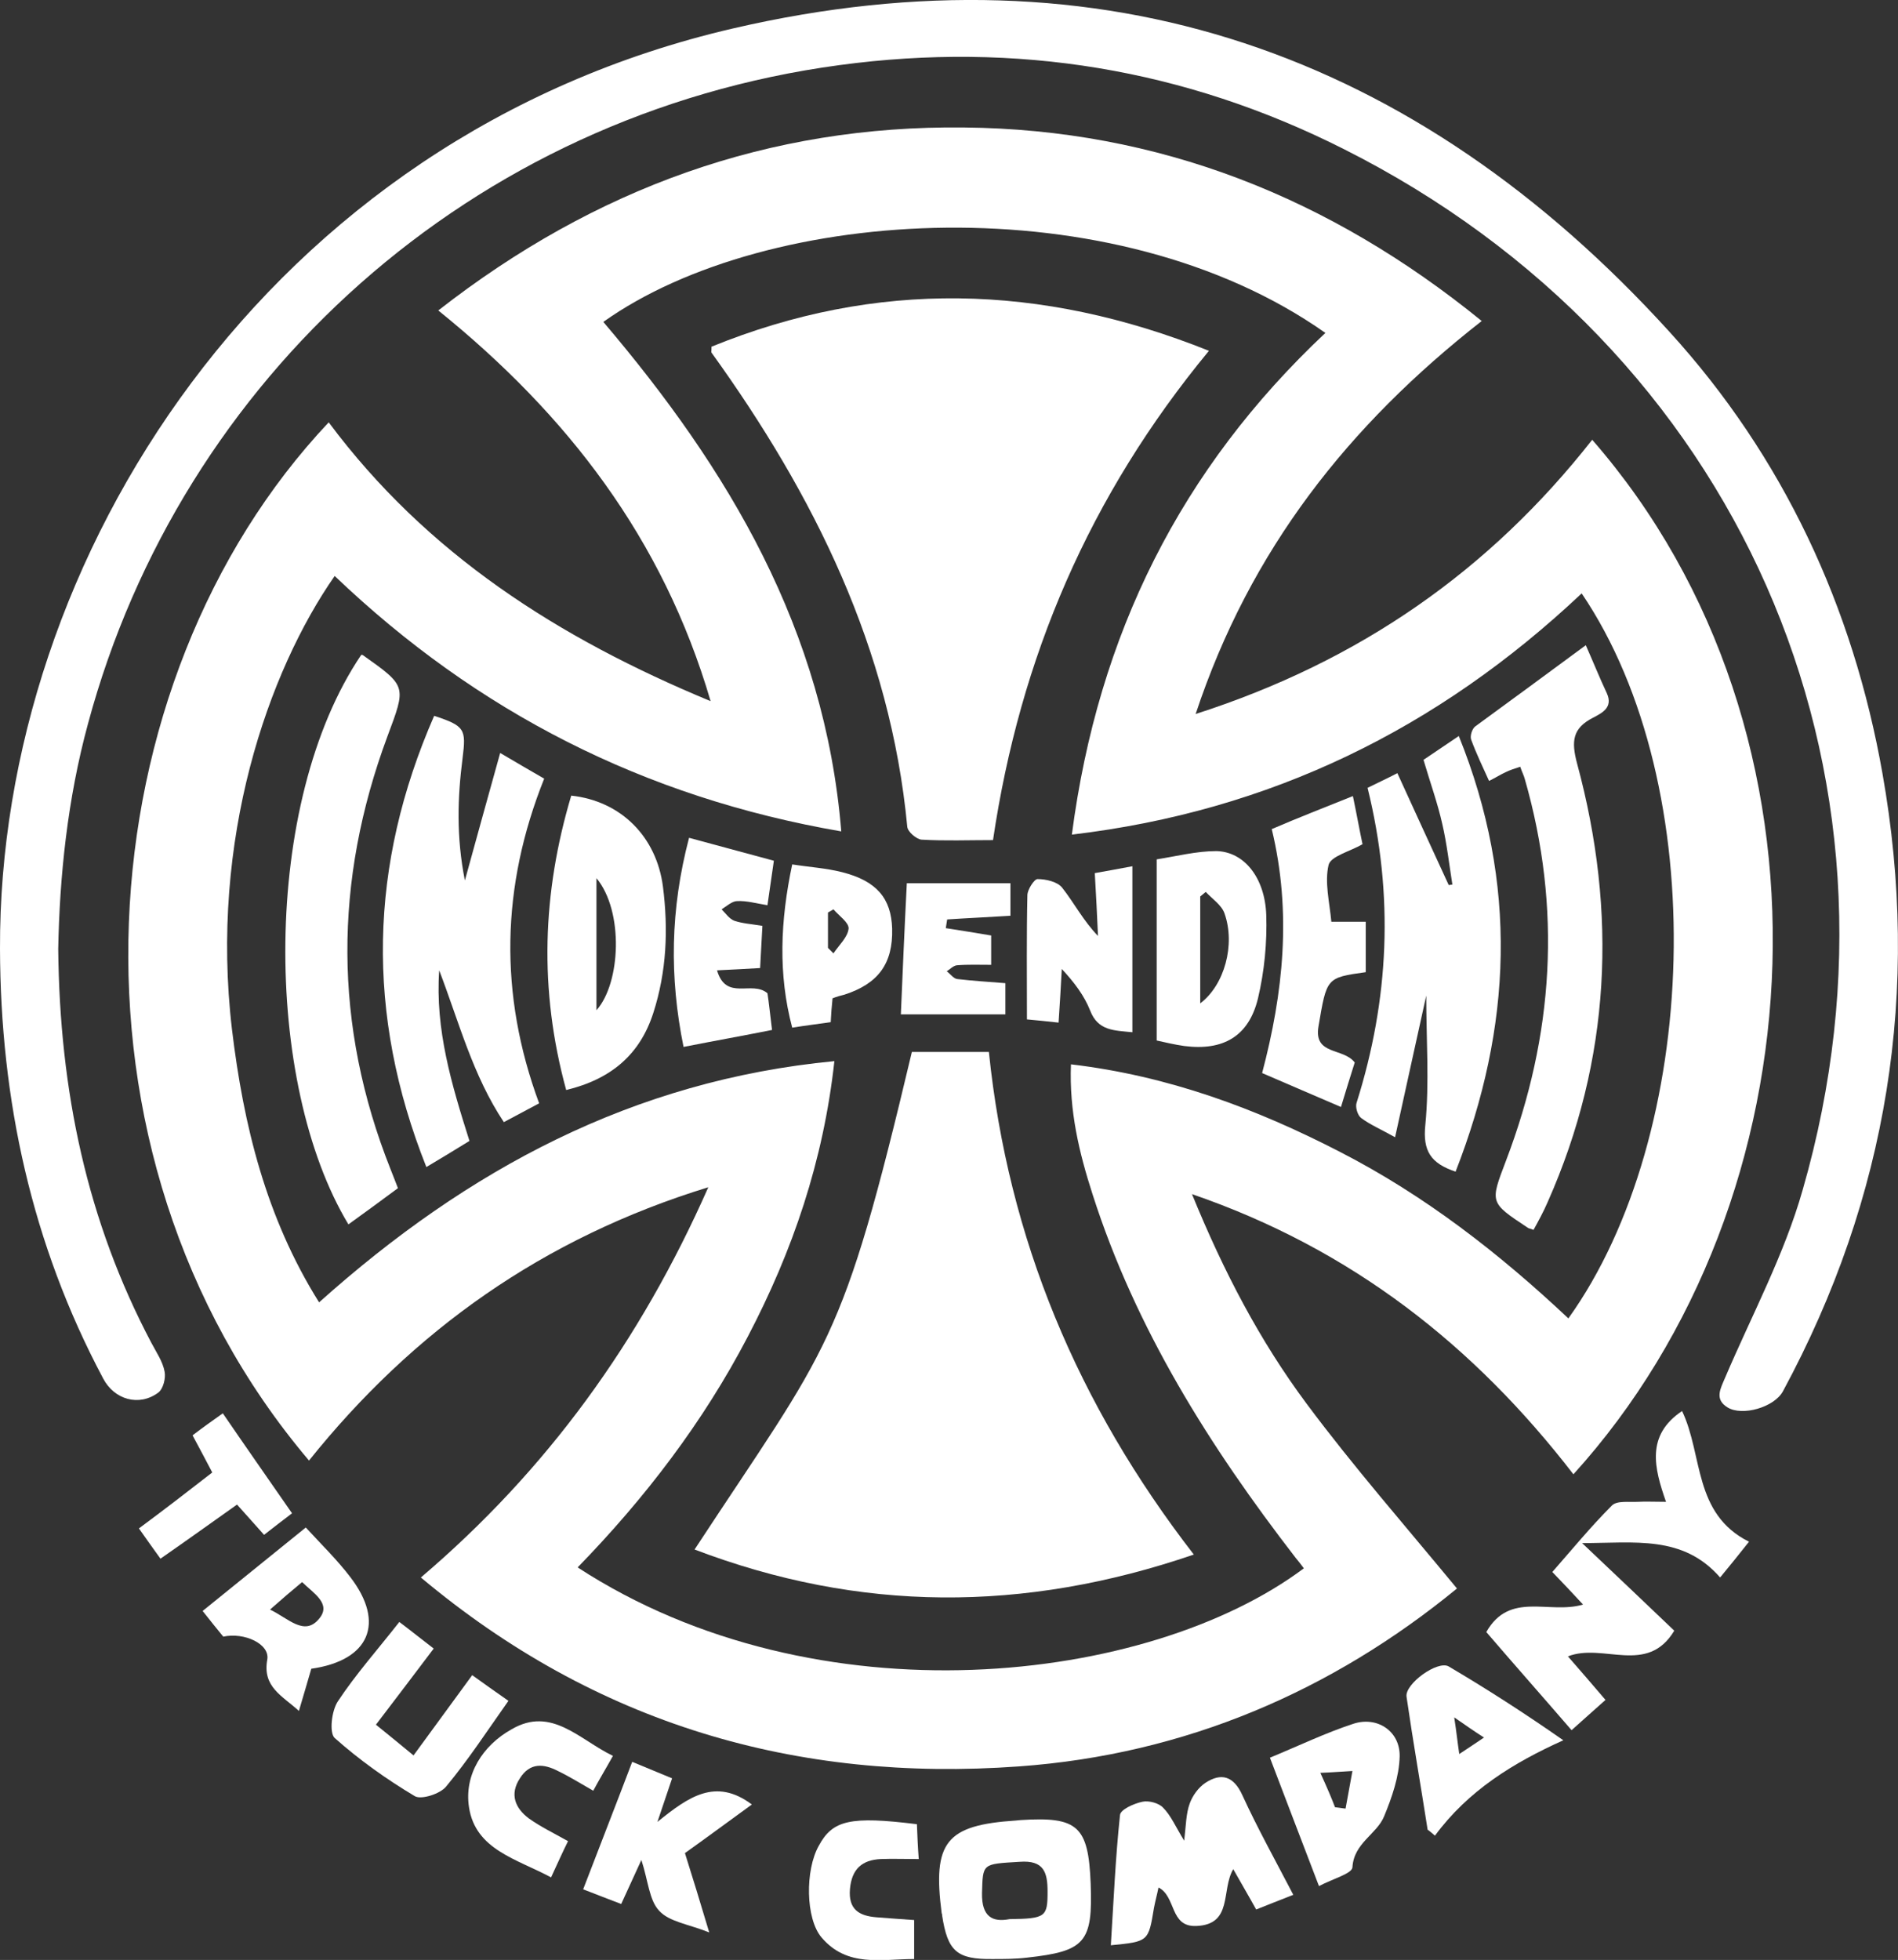 <?xml version="1.0" encoding="utf-8"?>
<!-- Generator: Adobe Illustrator 28.2.0, SVG Export Plug-In . SVG Version: 6.00 Build 0)  -->
<svg version="1.1" id="Calque_1" xmlns="http://www.w3.org/2000/svg" xmlns:xlink="http://www.w3.org/1999/xlink" x="0px" y="0px"
	 viewBox="0 0 414 427.4" style="enable-background:new 0 0 414 427.4;" xml:space="preserve">
<rect x="0" y="0" width="414" height="427.4" fill="#333333" stroke="none"/>
<style type="text/css">
	.st0{fill:#FFFFFF;}
</style>
<g>
	<path class="st0" d="M71.7,92.1c21.4,28.7,50,47,83.3,60.8c-10.4-35.5-31.3-62.5-59.4-85.2c34.2-26.7,72.2-40.4,114.7-39.9
		C252.6,28.2,290,43,323.2,70c-29,22.7-50.5,49.8-62.4,85.7c35.8-11.5,64.1-31.3,86.5-59.8c55.8,64,50.4,165.5-4.1,225.6
		c-21.6-28-48.3-49.1-83.2-61.1c6.9,16.9,14.8,32,25,45.7c10.2,13.7,21.5,26.6,32.8,40.3c-27.2,22.3-59.2,36.2-95.6,38.8
		c-48.5,3.5-92.2-9.2-130.4-41.2c27.5-23.4,47.8-51.4,62.7-85.1c-36.1,11.1-64.4,31.3-87.1,59.6C10.2,251,18.4,148.6,71.7,92.1z
		 M289.1,72.6C243,40.1,167.4,44.7,131.6,70.2c27.3,32.1,48.3,67.1,51.9,111.1c-43-7.4-79.5-26.1-110.5-55.7
		c-14.5,20.8-27.3,57.4-22.4,98.9c2.5,20.8,7.4,41,19,59.5c32.4-29,68.5-48.4,112.4-52.6c-2.4,21.8-9.1,41.4-18.9,60.1
		c-9.7,18.6-22.4,35.2-37.1,50.3c52.2,34,124.6,25.5,158.4,0.2c-0.6-0.8-1.2-1.6-1.8-2.3c-18.7-24.2-34.9-49.9-44.3-79.3
		c-2.9-9-5.1-18.1-4.7-28.3c21.2,2.5,40.3,9.6,58.7,19.1c18.5,9.5,34.7,22.1,49.8,36.3c28.7-40,31.5-115.9,2.9-158.1
		c-31.3,29.5-67.9,47.5-111.2,52.6C239.5,138.3,257.6,102.2,289.1,72.6z"/>
	<path class="st0" d="M12.7,206.9c0.3,31.1,6.3,59.4,20.3,85.9c1.1,2.1,2.5,4.1,2.9,6.3c0.3,1.4-0.3,3.8-1.4,4.6
		c-4.2,3.1-9.6,1.5-12-3.1C6.9,271.3,0.1,239.9,0,206.9C-0.3,121.8,58.4,29.7,159.9,6.2c80.6-18.7,148.9,5.3,204.2,66.1
		c24.9,27.3,40.1,60.1,46.5,96.3c8.4,47.3,1.2,92.4-21.7,134.8c-1.9,3.5-8.9,5.5-12.1,3.5c-2.9-1.8-1.5-4.1-0.5-6.5
		c5.8-13.6,12.9-26.8,16.9-40.9c26.5-91.8-14.2-183.8-100.1-227C258.4,15,221.6,9,183.1,14.2C102.8,25,39.5,82.4,19.2,157.8
		C14.7,174.3,13,191.2,12.7,206.9z"/>
	<path class="st0" d="M366.9,307.7c4.6,9.6,2.4,22.4,14.6,28.5c-2.2,2.8-4,5-6.3,7.8c-8.1-9.3-18.6-7.5-30.1-7.5
		c7.3,6.9,13.7,13,20.1,19.1c-5.9,9.8-15.5,2.6-23.2,5.6c2.7,3.1,5.4,6.2,8.2,9.5c-2.5,2.2-4.7,4.2-7.4,6.6
		c-6.3-7.3-12.5-14.3-18.6-21.4c5.1-9,13.7-3.8,21.1-6c-2.2-2.4-4.3-4.6-6.7-7.1c4.3-4.9,8.4-9.9,13-14.5c1.1-1.1,3.7-0.7,5.6-0.8
		c1.8-0.1,3.6,0,6.2,0C360.8,320.1,359,313,366.9,307.7z"/>
	<path class="st0" d="M269,407.6c-2.7,4.6,0,12.1-8.1,12.4c-5.8,0.2-4.3-6.4-8.2-8.4c-0.3,1.5-0.7,2.9-1,4.5
		c-1.2,7.3-1.2,7.3-9.4,8.1c0.6-9.5,1-19,2-28.4c0.1-1.2,3-2.5,4.9-2.9c1.4-0.3,3.6,0.3,4.5,1.3c1.7,1.7,2.7,4.1,4.6,7.2
		c0.4-3.4,0.4-5.9,1.2-8.1c0.6-1.7,1.9-3.5,3.4-4.5c3.5-2.3,6.2-1.5,8.1,2.7c3.3,7.2,7.2,14.2,11.1,21.7c-3,1.2-5.4,2.1-8.1,3.2
		C272.4,413.5,270.8,410.8,269,407.6z"/>
	<path class="st0" d="M221.6,397c0.3,0,0.7-0.1,1-0.1c12.5-0.8,14.8,1.3,15.3,13.8c0.5,12.9-1.2,14.8-13.9,16.2
		c-2.5,0.3-5,0.3-7.5,0.3c-7.8,0.1-9.8-1.7-11-9.5c0-0.2,0-0.3-0.1-0.5C203.4,401.7,206.3,398,221.6,397z M220.2,418.5
		c7.9-0.1,8.3-0.5,8.3-6c0-4.2-0.8-6.9-6.1-6.5c-8.2,0.5-8,0.3-8.2,6.8C214.1,418.1,216.6,419.2,220.2,418.5z"/>
	<path class="st0" d="M48.7,356.9c-1.3-1.6-2.7-3.3-4.5-5.6c7.4-6,14.7-11.9,22.5-18.2c3.4,3.7,6.8,7,9.7,10.8
		c7.7,10,4.2,18.2-8.5,20c-0.8,2.8-1.7,5.8-2.7,9.2c-3.6-3.3-8-5.2-6.9-11.2C58.9,358.5,53.3,355.9,48.7,356.9z M58.9,351
		c4,1.9,7.5,5.9,10.7,2c2.8-3.3-1.3-5.6-3.7-8C63.6,346.9,61.5,348.7,58.9,351z"/>
	<path class="st0" d="M94.6,359.5c-4.2,5.6-8.2,10.8-12.6,16.6c2.7,2.2,5.2,4.2,8.2,6.7c4.4-6,8.5-11.6,12.8-17.5
		c2.5,1.8,4.9,3.5,7.9,5.6c-4.6,6.5-8.7,12.8-13.6,18.7c-1.3,1.6-5.4,2.9-6.8,2.1c-6.2-3.7-12.1-7.9-17.5-12.7
		c-1.2-1.1-0.7-5.9,0.7-8c3.9-5.9,8.7-11.3,13.4-17.3C89.9,355.8,92.1,357.6,94.6,359.5z"/>
	<path class="st0" d="M311.4,399c-1.5-9.7-3.2-19.3-4.6-29c-0.4-2.8,6.8-8,9.2-6.6c8.3,4.9,16.4,10.1,25,16.1
		c-10.9,4.9-20.8,11-28,20.8C312.5,399.9,312,399.4,311.4,399z M323.7,378.9c-2.2-1.4-3.9-2.6-6.5-4.4c0.5,3.2,0.7,5.3,1.1,8
		C320.3,381.2,321.6,380.3,323.7,378.9z"/>
	<path class="st0" d="M149.4,404.1c1.7,5.4,3.3,10.6,5.3,17.3c-4.5-1.8-8.7-2.3-10.9-4.7c-2.2-2.3-2.4-6.5-3.9-11.1
		c-1.7,3.7-2.9,6.3-4.4,9.6c-2.7-1-5.4-2.1-8.3-3.2c3.6-9.4,7.1-18.3,10.7-27.8c2.9,1.2,5.6,2.3,8.7,3.6c-0.9,2.7-1.8,5.3-3.2,9.5
		c6.8-5.5,12.7-9.7,20.6-3.8C159.3,396.9,154.6,400.4,149.4,404.1z"/>
	<path class="st0" d="M287.7,411.3c-3.7-9.7-7.1-18.5-10.7-28c6.3-2.6,12.1-5.4,18.2-7.4c5.2-1.7,10.2,1.6,10.1,7.1
		c-0.1,4.4-1.7,9-3.4,13.1c-1.6,3.9-6.6,5.8-6.9,11.1C294.9,408.6,290.7,409.7,287.7,411.3z M291.2,394.1c0.8,0.1,1.5,0.2,2.3,0.3
		c0.5-2.7,1-5.5,1.5-8.2c-2.1,0.1-4.3,0.3-7,0.4C289.5,389.9,290.4,392,291.2,394.1z"/>
	<path class="st0" d="M133.7,382.9c-1.5,2.7-2.9,5-4.3,7.6c-2.8-1.6-5.2-3.1-7.7-4.3c-3.1-1.6-6.1-1.9-8.3,1.6
		c-2.3,3.5-1,6.5,1.9,8.7c2.5,1.8,5.4,3.2,8.6,5c-1.2,2.4-2.3,4.9-3.7,7.9c-7.4-4-16.5-6-17.9-15.3c-1.1-7.1,3-13.5,9.3-17
		C120.3,372,126.4,379.4,133.7,382.9z"/>
	<path class="st0" d="M200,397.8c0.1,2.6,0.2,5,0.4,7.6c-3.1,0-5.7-0.1-8.3,0c-4,0.2-6.3,2.1-6.7,6.5c-0.4,4.5,2,5.9,5.8,6.2
		c2.6,0.2,5.2,0.4,8.2,0.6c0,2.7,0,5.3,0,8.5c-7.1,0-14.6,1.9-20.2-4.7c-3.5-4.1-3.6-14.7-0.6-20C181.6,396.9,185.5,396,200,397.8z"
		/>
	<path class="st0" d="M46.3,321.1c-1.4-2.7-2.7-5.1-4.3-8.1c2.1-1.6,4.2-3.1,6.6-4.8c5,7.3,9.9,14.3,15.1,21.8c-2,1.5-3.9,3-6.1,4.7
		c-2-2.2-3.8-4.3-5.9-6.6c-5.5,3.9-10.8,7.7-16.7,11.8c-1.6-2.2-3-4.2-4.7-6.6C35.7,329.3,40.9,325.3,46.3,321.1z"/>
	<path class="st0" d="M263.7,76.5c-26.1,31.6-41.2,66.9-47.1,106.7c-5.4,0-10.5,0.2-15.6-0.1c-1.1-0.1-3-1.7-3.1-2.8
		c-3.7-38.9-20.3-72.3-42.7-103.4c-0.1-0.1,0-0.3,0-1.3C191.1,61,227,61.8,263.7,76.5z"/>
	<path class="st0" d="M260.4,339c-37.1,12.7-72.9,12.6-108.9-1.1c29.6-45.1,32-43.6,47.4-108.5c2.6,0,5.4,0,8.2,0c2.6,0,5.3,0,8.6,0
		C219.9,270.2,235.1,306.3,260.4,339z"/>
	<path class="st0" d="M117.6,240.6c-2.6,1.4-4.9,2.6-7.7,4.1c-6.8-10.2-9.8-21.9-14.1-33.1c-0.9,12.9,2.7,24.9,6.6,37.2
		c-2.9,1.8-5.9,3.6-9.4,5.7c-13.3-33.4-12.5-65.9,1.7-98.4c6.7,2.2,7,2.9,6.2,9.2c-1.1,8.6-1.4,17.1,0.5,26.7
		c2.7-9.8,5.1-18.5,7.7-27.8c3.7,2.2,6.5,3.8,9.6,5.6C109.3,193.3,108.8,216.8,117.6,240.6z"/>
	<path class="st0" d="M298.3,171.8c2.2-1.1,4-1.9,6.5-3.2c3.8,8.3,7.5,16.4,11.2,24.4c0.3,0,0.5-0.1,0.8-0.1
		c-0.7-4.4-1.2-8.9-2.2-13.2c-1-4.5-2.6-8.9-4.1-14c2.2-1.5,4.6-3.1,7.7-5.2c13,32.2,11.6,63.5-0.7,95c-5.4-1.8-7.2-4.5-6.6-10.2
		c0.9-9.2,0.2-18.5,0.2-28.2c-2.3,10.3-4.4,20.1-6.8,30.9c-3-1.7-5.4-2.7-7.4-4.2c-0.8-0.6-1.3-2.4-1-3.3
		C303,218,304.1,195.3,298.3,171.8z"/>
	<path class="st0" d="M86.8,259.1c-3.8,2.8-7.3,5.4-10.8,7.9c-18.6-30.8-19-92,2.8-124.2c0.1,0,0.3,0,0.4,0.1
		c9.6,6.8,9.4,6.7,5.3,17.7c-11.7,31.5-11.8,63,0.7,94.4C85.7,256.3,86.2,257.5,86.8,259.1z"/>
	<path class="st0" d="M345.9,140.7c1.6,3.6,3,7.1,4.6,10.5c1.4,3.1-1.1,4.3-3,5.3c-4.5,2.3-4.8,5.1-3.5,10
		c8.8,32.5,7.4,64.5-6.4,95.6c-0.9,2.1-2,4.1-3.1,6.1c-0.7-0.3-1.1-0.3-1.3-0.5c-8.3-5.5-8.2-5.4-4.7-14.6
		c10.4-27.3,12.2-55,4.1-83.2c-0.2-0.8-0.6-1.5-1-2.7c-1.2,0.4-2.2,0.7-3.2,1.2c-1.1,0.5-2,1.1-3.6,1.9c-1.4-3.1-2.8-6-3.9-9
		c-0.3-0.8,0.2-2.4,0.9-2.9C329.6,152.7,337.5,146.9,345.9,140.7z"/>
	<path class="st0" d="M123.5,237.7c-6-21.9-5.2-43.1,1.1-64.2c11,1.2,18.6,9.1,20,19.8c1.2,9.4,0.8,18.6-2.1,27.6
		C139.6,229.9,133.4,235.3,123.5,237.7z M130.1,191.5c0,9.6,0,19.1,0,28.8C135.4,214.4,136.1,198.7,130.1,191.5z"/>
	<path class="st0" d="M295.1,173.6c0.8,3.8,1.4,7.2,2.1,10.5c-2.8,1.6-6.9,2.6-7.4,4.5c-0.9,3.8,0.2,8.1,0.6,12.4c2.7,0,5,0,7.5,0
		c0,3.7,0,7.4,0,11c-8.6,1.2-8.5,1.2-10.3,11.8c-1.1,6.4,5.4,4.6,7.9,7.9c-0.9,2.8-1.9,6.1-3,9.7c-5.8-2.5-11.2-4.8-17.2-7.4
		c4.6-17.4,6.5-35,2.1-53.2C283.2,178.3,288.9,176.1,295.1,173.6z"/>
	<path class="st0" d="M252.3,226.9c0-13.1,0-25.8,0-39.5c4.4-0.7,8.7-1.8,13-1.8c6,0.1,10.6,5.7,10.9,13.9c0.2,6-0.4,12.3-1.8,18.2
		c-2,8.3-7.6,11.5-16.1,10.4C256.2,227.8,254.1,227.3,252.3,226.9z M261.8,218.8c5.3-4,7.7-12.8,5.3-19.6c-0.6-1.8-2.7-3.2-4.1-4.7
		c-0.4,0.3-0.8,0.7-1.2,1C261.8,203,261.8,210.6,261.8,218.8z"/>
	<path class="st0" d="M166.3,201.9c-0.2,3.2-0.3,5.9-0.5,9.2c-3,0.2-5.7,0.3-9.4,0.5c2,6.8,7.6,2.1,11,5c0.3,1.9,0.6,4.8,1,8
		c-6.5,1.3-12.7,2.4-19.3,3.7c-3.1-15.2-2.9-30,1.2-45.6c6.3,1.7,12.2,3.3,18.5,5c-0.5,3.4-0.9,6.3-1.4,9.7c-2.5-0.4-4.5-1-6.6-0.9
		c-1.1,0-2.3,1.1-3.4,1.8c0.9,0.9,1.7,2.1,2.8,2.5C162,201.4,163.9,201.5,166.3,201.9z"/>
	<path class="st0" d="M224,222.3c0-9.5-0.1-18.3,0.1-27.1c0-1.2,1.5-3.5,2.2-3.5c1.9,0,4.4,0.6,5.4,1.9c2.6,3.3,4.6,7.2,7.8,10.5
		c-0.2-4.4-0.4-8.7-0.7-13.7c2.4-0.4,4.9-0.9,8.2-1.5c0,12.4,0,24.1,0,36.2c-4-0.4-7.5-0.3-9.2-4.7c-1.3-3.3-3.5-6.2-6.2-9.1
		c-0.2,3.7-0.4,7.4-0.7,11.7C228.3,222.7,226.1,222.5,224,222.3z"/>
	<path class="st0" d="M181.6,217.7c-0.2,1.9-0.3,3.3-0.4,5.2c-2.7,0.4-5.3,0.7-8.4,1.2c-3.1-11.7-2.6-23.3,0-35.6
		c3.8,0.6,7.4,0.8,10.9,1.7c7.5,1.9,10.7,5.7,10.9,12.3c0.2,7.6-3,12-10.4,14.4C183.4,217.1,182.6,217.3,181.6,217.7z M180.6,206.7
		c0.4,0.4,0.8,0.8,1.2,1.2c1.2-1.8,3.1-3.5,3.3-5.4c0.1-1.3-2.1-2.8-3.3-4.2c-0.4,0.2-0.8,0.5-1.2,0.7
		C180.6,201.6,180.6,204.1,180.6,206.7z"/>
	<path class="st0" d="M219.3,214.4c0,2.7,0,4.6,0,6.8c-7.5,0-14.8,0-22.8,0c0.4-9.5,0.8-18.9,1.3-28.6c7.7,0,15,0,22.6,0
		c0,2.5,0,4.6,0,7.1c-4.7,0.3-9.3,0.5-13.8,0.8c-0.1,0.6-0.2,1.2-0.3,1.9c3.2,0.5,6.4,1,9.9,1.6c0,1.8,0,3.9,0,6.4
		c-2.6,0-5.1-0.1-7.5,0.1c-0.8,0.1-1.5,0.9-2.2,1.3c0.8,0.6,1.5,1.6,2.3,1.7C212.2,213.9,215.6,214.1,219.3,214.4z"/>
</g>
</svg>
